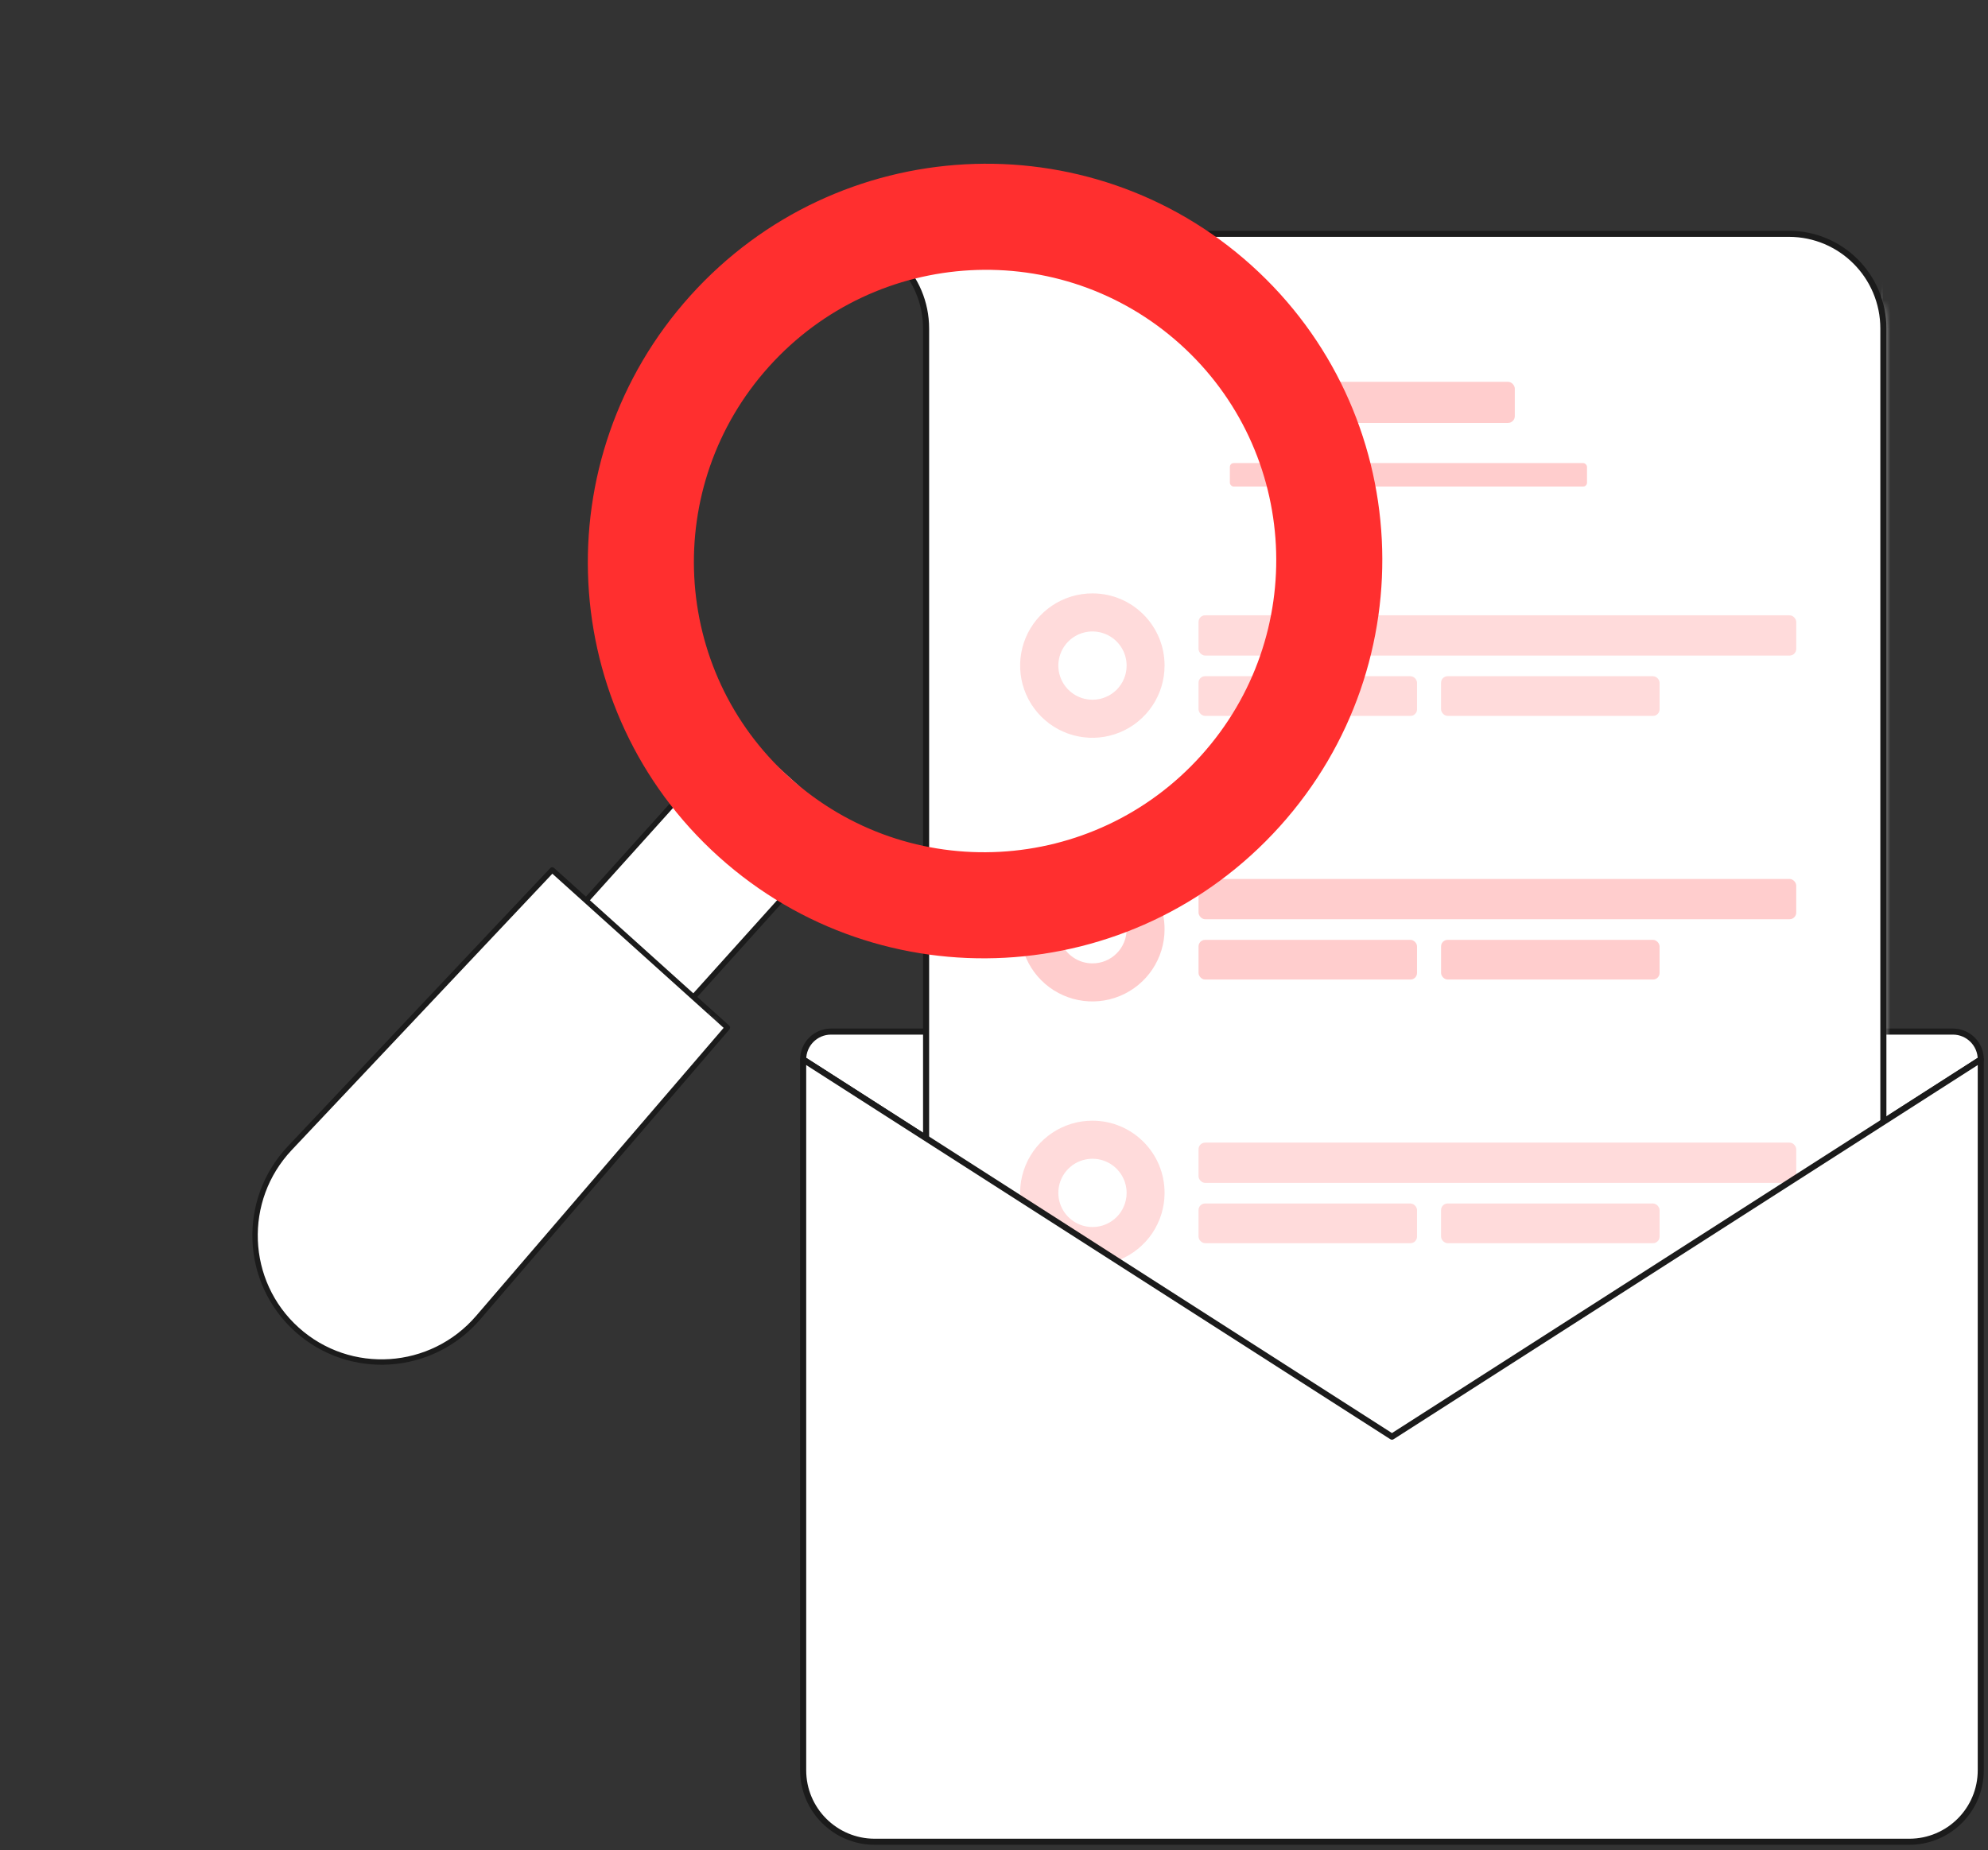 <svg width="275" height="256" viewBox="0 0 275 256" fill="none" xmlns="http://www.w3.org/2000/svg">
<rect x="0" y="0" width="275" height="256" fill="#333333" stroke="none"/>
<path d="M274 146.594C274.004 144.465 272.28 142.735 270.151 142.731H114.951C112.822 142.735 111.098 144.465 111.102 146.594L192.551 198.78L274 146.594Z" fill="white" stroke="#1B1B1B" stroke-width="0.84" stroke-linecap="round" stroke-linejoin="round"/>
<path d="M247.467 32.352H150.851V32.352H115.046C122.259 32.352 128.106 38.219 128.106 45.457V55.167V214.608H260.527V45.457C260.527 38.219 254.68 32.352 247.467 32.352Z" fill="white"/>
<mask id="mask0_1206_1877" style="mask-type:alpha" maskUnits="userSpaceOnUse" x="115" y="32" width="146" height="183">
<path fill-rule="evenodd" clip-rule="evenodd" d="M247.467 32.352H150.851V32.352H115.046C122.259 32.352 128.106 38.219 128.106 45.457V55.167V214.608H260.527V45.457C260.527 38.219 254.68 32.352 247.467 32.352Z" fill="white"/>
</mask>
<g mask="url(#mask0_1206_1877)">
<path d="M260.527 35.32C253.699 216.337 101.986 165.052 101.986 165.052L128.106 236.45L266.805 267.394L303.808 96.306L260.527 35.32Z" fill="white"/>
</g>
<path fill-rule="evenodd" clip-rule="evenodd" d="M247.467 32.352H150.851V32.352H115.046C122.259 32.352 128.106 38.219 128.106 45.457V55.167V55.167V214.608H260.527V45.457C260.527 38.219 254.68 32.352 247.467 32.352Z" stroke="#1B1B1B" stroke-width="0.84" stroke-linecap="round" stroke-linejoin="round"/>
<path d="M141.166 214.608C140.379 214.608 141.915 214.742 141.166 214.608V214.608Z" fill="#1B1B1B" stroke="#1B1B1B" stroke-width="0.84" stroke-linecap="round" stroke-linejoin="round"/>
<g opacity="0.73">
<path fill-rule="evenodd" clip-rule="evenodd" d="M141.885 88.246C143.443 84.514 147.096 82.09 151.139 82.104C156.646 82.113 161.103 86.585 161.094 92.093C161.094 96.136 158.656 99.781 154.919 101.325C151.182 102.869 146.883 102.008 144.029 99.144C141.174 96.28 140.328 91.978 141.885 88.246ZM146.764 93.912C147.5 95.676 149.227 96.823 151.139 96.816C152.39 96.814 153.588 96.315 154.471 95.429C155.354 94.544 155.848 93.343 155.846 92.093C155.846 90.181 154.693 88.458 152.926 87.728C151.159 86.997 149.126 87.404 147.777 88.759C146.427 90.113 146.027 92.147 146.764 93.912Z" fill="#FFCDCD"/>
<rect x="165.794" y="85.135" width="82.678" height="5.573" rx="0.919" fill="#FFCDCD"/>
<rect x="165.794" y="93.562" width="30.224" height="5.489" rx="0.905" fill="#FFCDCD"/>
<rect x="199.345" y="93.562" width="30.224" height="5.489" rx="0.905" fill="#FFCDCD"/>
</g>
<g opacity="0.73">
<path fill-rule="evenodd" clip-rule="evenodd" d="M141.885 161.205C143.443 157.473 147.096 155.048 151.139 155.062C156.646 155.072 161.103 159.544 161.094 165.051C161.094 169.095 158.656 172.739 154.919 174.284C151.182 175.828 146.883 174.967 144.029 172.103C141.174 169.238 140.328 164.936 141.885 161.205ZM146.764 166.87C147.5 168.635 149.227 169.781 151.139 169.775C152.39 169.773 153.588 169.274 154.471 168.388C155.354 167.502 155.848 166.302 155.846 165.051C155.846 163.139 154.693 161.416 152.926 160.686C151.159 159.956 149.126 160.363 147.777 161.717C146.427 163.072 146.027 165.106 146.764 166.87Z" fill="#FFCDCD"/>
<rect x="165.794" y="158.093" width="82.678" height="5.573" rx="0.919" fill="#FFCDCD"/>
<rect x="165.794" y="166.52" width="30.224" height="5.489" rx="0.905" fill="#FFCDCD"/>
<rect x="199.345" y="166.52" width="30.224" height="5.489" rx="0.905" fill="#FFCDCD"/>
</g>
<rect x="180.115" y="52.828" width="29.427" height="5.689" rx="0.938" fill="#FFCDCD"/>
<rect x="170.126" y="64.071" width="49.405" height="3.251" rx="0.536" fill="#FFCDCD"/>
<path fill-rule="evenodd" clip-rule="evenodd" d="M141.885 124.725C143.443 120.993 147.096 118.569 151.139 118.583C156.646 118.592 161.103 123.065 161.094 128.572C161.094 132.615 158.656 136.26 154.919 137.804C151.182 139.348 146.883 138.487 144.029 135.623C141.174 132.759 140.328 128.457 141.885 124.725ZM146.764 130.391C147.5 132.155 149.227 133.302 151.139 133.295C152.39 133.293 153.588 132.794 154.471 131.908C155.354 131.023 155.848 129.822 155.846 128.572C155.846 126.66 154.693 124.937 152.926 124.206C151.159 123.476 149.126 123.883 147.777 125.238C146.427 126.592 146.027 128.626 146.764 130.391Z" fill="#FFCDCD"/>
<rect x="165.794" y="121.614" width="82.678" height="5.573" rx="0.919" fill="#FFCDCD"/>
<rect x="165.794" y="130.041" width="30.224" height="5.489" rx="0.905" fill="#FFCDCD"/>
<rect x="199.345" y="130.041" width="30.224" height="5.489" rx="0.905" fill="#FFCDCD"/>
<path d="M192.551 198.78L111.102 146.594V244.919C111.093 250.382 115.514 254.819 120.977 254.829H264.125C269.588 254.819 274.01 250.382 274 244.919V146.594L192.551 198.78Z" fill="white"/>
<path fill-rule="evenodd" clip-rule="evenodd" d="M192.551 198.78L111.102 146.594V244.919C111.093 250.382 115.514 254.819 120.977 254.829H264.125C269.588 254.819 274.01 250.382 274 244.919V146.594L192.551 198.78Z" stroke="#1B1B1B" stroke-width="0.84" stroke-linecap="round" stroke-linejoin="round"/>
<rect x="102.133" y="101.199" width="19.987" height="43.939" transform="rotate(41.994 102.133 101.199)" fill="white"/>
<rect x="101.63" y="101.758" width="19.987" height="43.187" transform="rotate(41.994 101.63 101.758)" stroke="#1B1B1B" stroke-width="0.746" stroke-linecap="round" stroke-linejoin="round"/>
<path d="M41.072 183.965C33.757 177.38 33.313 166.043 40.09 158.857L76.387 120.368L100.621 142.183L66.145 182.312C59.708 189.804 48.388 190.551 41.072 183.965Z" fill="white"/>
<path fill-rule="evenodd" clip-rule="evenodd" d="M41.072 183.965V183.965C33.757 177.38 33.313 166.043 40.09 158.857L76.387 120.368L100.621 142.183L66.145 182.312C59.708 189.804 48.388 190.551 41.072 183.965Z" stroke="#1B1B1B" stroke-width="0.746" stroke-linecap="round" stroke-linejoin="round"/>
<mask id="mask1_1206_1877" style="mask-type:alpha" maskUnits="userSpaceOnUse" x="41" y="122" width="58" height="60">
<path fill-rule="evenodd" clip-rule="evenodd" d="M47.23 177.095C40.788 171.296 40.213 161.517 45.956 155.439L76.717 122.88L98.058 142.092L68.901 176.094C63.457 182.443 53.673 182.894 47.23 177.095Z" fill="white" stroke="white"/>
</mask>
<g mask="url(#mask1_1206_1877)">
<path d="M101.762 135.71C50.264 196.398 43.604 171.155 31.409 162.911C19.215 154.668 28.614 196.225 28.614 196.225L50.097 220.98L95.921 177.387L99.591 147.414" fill="white"/>
</g>
<path fill-rule="evenodd" clip-rule="evenodd" d="M95.489 40.918C115.832 18.32 150.58 16.434 173.1 36.707C195.62 56.98 197.384 91.734 177.041 114.333C156.697 136.931 121.949 138.817 99.429 118.544C76.909 98.271 75.145 63.517 95.489 40.918ZM106.376 50.719C91.464 67.284 92.757 92.759 109.264 107.619C125.772 122.479 151.242 121.097 166.154 104.532C181.066 87.967 179.772 62.492 163.265 47.632C146.758 32.772 121.287 34.154 106.376 50.719Z" fill="#FF2F2F"/>
</svg>
